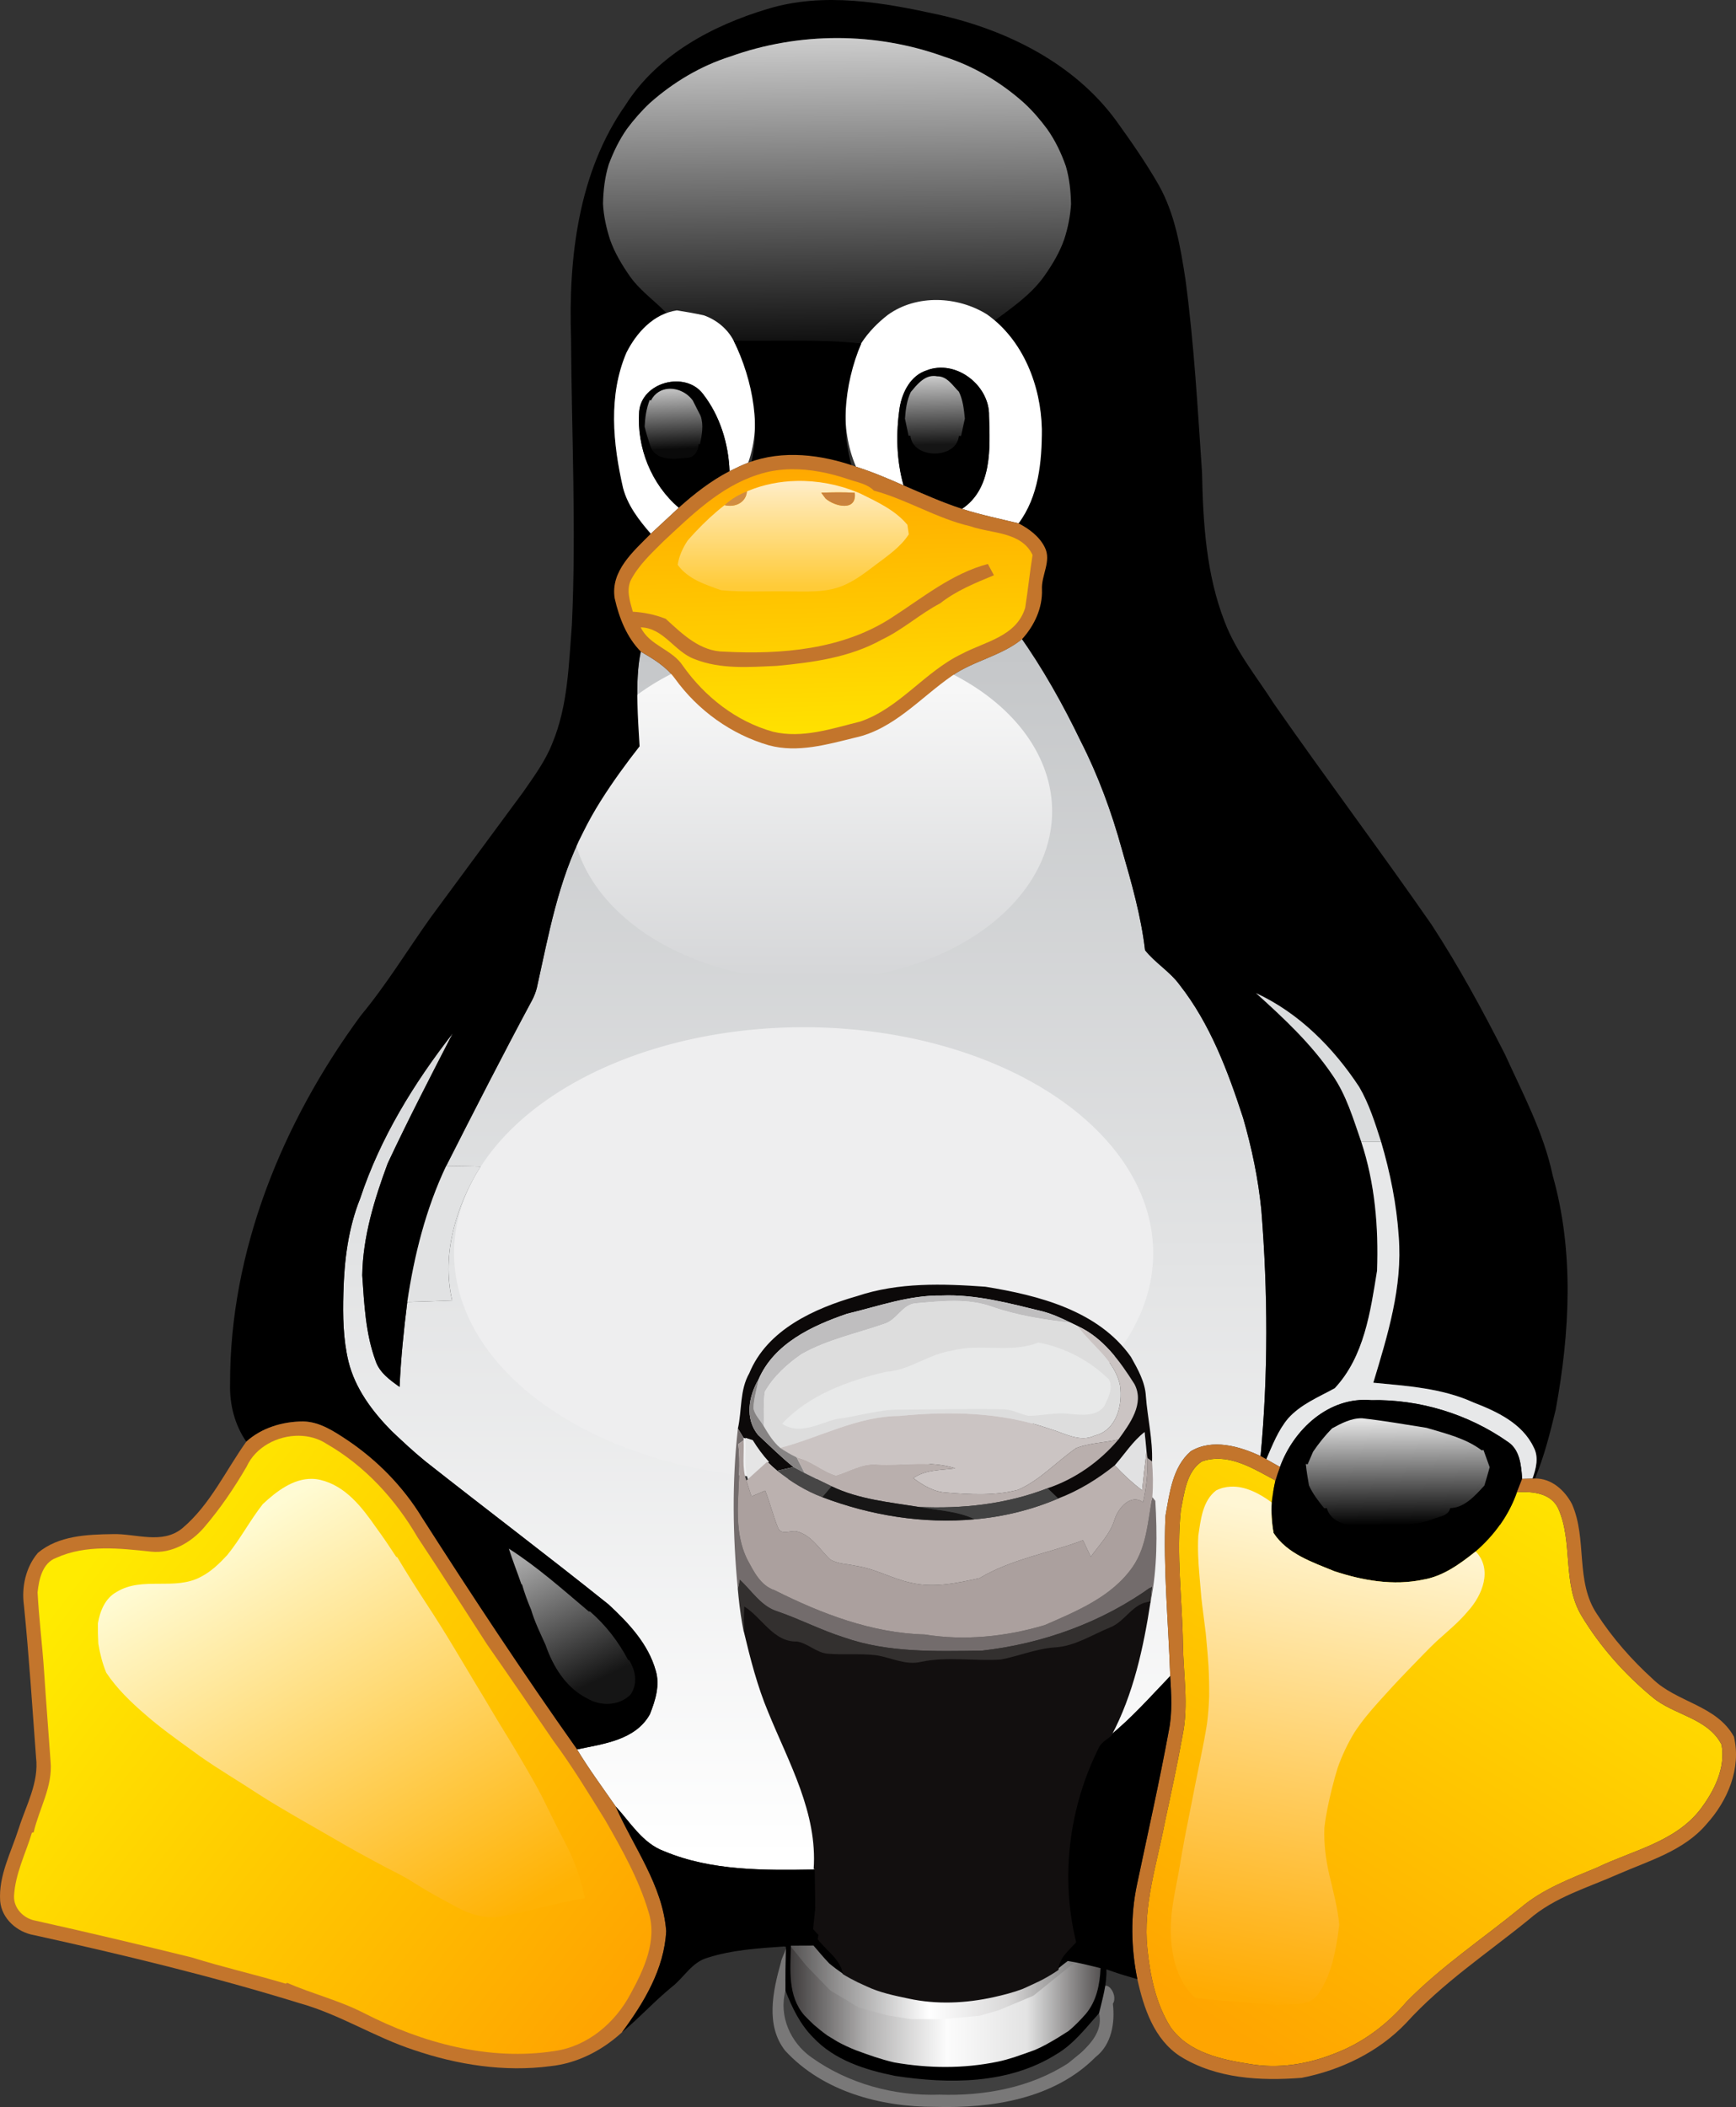 <?xml version="1.0" encoding="UTF-8" standalone="no"?>
<svg
   xmlns:dc="http://purl.org/dc/elements/1.1/"
   xmlns:cc="http://creativecommons.org/ns#"
   xmlns:rdf="http://www.w3.org/1999/02/22-rdf-syntax-ns#"
   xmlns:svg="http://www.w3.org/2000/svg"
   xmlns="http://www.w3.org/2000/svg"
   xmlns:xlink="http://www.w3.org/1999/xlink"
   xmlns:sodipodi="http://sodipodi.sourceforge.net/DTD/sodipodi-0.dtd"
   xmlns:inkscape="http://www.inkscape.org/namespaces/inkscape"
   width="500.091"
   height="606.723"
   viewBox="0 0 400.073 485.378"
   version="1.1"
   id="svg8705"
   inkscape:version="0.48.4 r9939"
   sodipodi:docname="poul-logo.svg">
  <rect x="0" y="0" width="400.073" height="485.378" fill="#333333" stroke="none"/>
  <defs
     id="defs9141">
    <linearGradient
       id="linearGradient4707">
      <stop
         style="stop-color:#807f7f;stop-opacity:1;"
         offset="0"
         id="stop4709" />
      <stop
         id="stop4719"
         offset="0.232"
         style="stop-color:#d9d8d8;stop-opacity:1;" />
      <stop
         id="stop4717"
         offset="0.506"
         style="stop-color:#ffffff;stop-opacity:1;" />
      <stop
         id="stop4715"
         offset="0.817"
         style="stop-color:#949393;stop-opacity:1;" />
      <stop
         style="stop-color:#4f4d4d;stop-opacity:1;"
         offset="1"
         id="stop4711" />
    </linearGradient>
    <linearGradient
       id="linearGradient4689">
      <stop
         style="stop-color:#393636;stop-opacity:1;"
         offset="0"
         id="stop4691" />
      <stop
         id="stop4705"
         offset="0.25"
         style="stop-color:#b1b0b0;stop-opacity:1;" />
      <stop
         id="stop4701"
         offset="0.5"
         style="stop-color:#fcfcfc;stop-opacity:1;" />
      <stop
         style="stop-color:#e3e3e3;stop-opacity:1;"
         offset="0.75"
         id="stop4703" />
      <stop
         style="stop-color:#494646;stop-opacity:1;"
         offset="1"
         id="stop4693" />
    </linearGradient>
    <linearGradient
       id="linearGradient12193">
      <stop
         style="stop-color:#000000;stop-opacity:1;"
         offset="0"
         id="stop12195" />
      <stop
         style="stop-color:#ececec;stop-opacity:1;"
         offset="1"
         id="stop12197" />
    </linearGradient>
    <linearGradient
       id="linearGradient12184">
      <stop
         style="stop-color:#a7a7a7;stop-opacity:1;"
         offset="0"
         id="stop12186" />
      <stop
         style="stop-color:#151515;stop-opacity:1;"
         offset="1"
         id="stop12188" />
    </linearGradient>
    <linearGradient
       id="linearGradient12175">
      <stop
         style="stop-color:#fff6d4;stop-opacity:1;"
         offset="0"
         id="stop12177" />
      <stop
         style="stop-color:#ffab02;stop-opacity:1;"
         offset="1"
         id="stop12179" />
    </linearGradient>
    <linearGradient
       id="linearGradient12166">
      <stop
         style="stop-color:#ffa500;stop-opacity:1;"
         offset="0"
         id="stop12168" />
      <stop
         style="stop-color:#ffe200;stop-opacity:1;"
         offset="1"
         id="stop12170" />
    </linearGradient>
    <linearGradient
       id="linearGradient12157">
      <stop
         style="stop-color:#fffbd3;stop-opacity:1;"
         offset="0"
         id="stop12159" />
      <stop
         style="stop-color:#ffb204;stop-opacity:1;"
         offset="1"
         id="stop12161" />
    </linearGradient>
    <linearGradient
       id="linearGradient12148">
      <stop
         style="stop-color:#ffa500;stop-opacity:1;"
         offset="0"
         id="stop12150" />
      <stop
         style="stop-color:#ffeb00;stop-opacity:1;"
         offset="1"
         id="stop12152" />
    </linearGradient>
    <linearGradient
       id="linearGradient12139">
      <stop
         style="stop-color:#fefefe;stop-opacity:1;"
         offset="0"
         id="stop12141" />
      <stop
         style="stop-color:#f0f0f1;stop-opacity:1;"
         offset="1"
         id="stop12143" />
    </linearGradient>
    <linearGradient
       id="linearGradient12083">
      <stop
         style="stop-color:#f7f7f7;stop-opacity:1;"
         offset="0"
         id="stop12085" />
      <stop
         style="stop-color:#d5d6d8;stop-opacity:1;"
         offset="1"
         id="stop12087" />
    </linearGradient>
    <linearGradient
       id="linearGradient12075">
      <stop
         style="stop-color:#c5c7c9;stop-opacity:1;"
         offset="0"
         id="stop12077" />
      <stop
         style="stop-color:#ffffff;stop-opacity:1;"
         offset="1"
         id="stop12079" />
    </linearGradient>
    <linearGradient
       id="linearGradient12045">
      <stop
         style="stop-color:#0a0a0a;stop-opacity:1;"
         offset="0"
         id="stop12047" />
      <stop
         style="stop-color:#bebebe;stop-opacity:1;"
         offset="1"
         id="stop12049" />
    </linearGradient>
    <linearGradient
       id="linearGradient12036">
      <stop
         style="stop-color:#151515;stop-opacity:1;"
         offset="0"
         id="stop12038" />
      <stop
         style="stop-color:#cbcbcb;stop-opacity:1;"
         offset="1"
         id="stop12040" />
    </linearGradient>
    <linearGradient
       id="linearGradient12027">
      <stop
         style="stop-color:#ffa900;stop-opacity:1;"
         offset="0"
         id="stop12029" />
      <stop
         style="stop-color:#ffe100;stop-opacity:1;"
         offset="1"
         id="stop12031" />
    </linearGradient>
    <linearGradient
       id="linearGradient11510">
      <stop
         style="stop-color:#ffecc4;stop-opacity:1;"
         offset="0"
         id="stop11512" />
      <stop
         style="stop-color:#ffcb38;stop-opacity:1;"
         offset="1"
         id="stop11514" />
    </linearGradient>
    <linearGradient
       id="linearGradient11474">
      <stop
         style="stop-color:#cecece;stop-opacity:1;"
         offset="0"
         id="stop11476" />
      <stop
         style="stop-color:#101010;stop-opacity:1;"
         offset="1"
         id="stop11478" />
    </linearGradient>
    <linearGradient
       inkscape:collect="always"
       xlink:href="#linearGradient11474"
       id="linearGradient11480"
       x1="261.008"
       y1="24.19"
       x2="261.737"
       y2="110.063"
       gradientUnits="userSpaceOnUse"
       gradientTransform="matrix(0.83,0,0,0.822,-25.977,-11.71)" />
    <linearGradient
       inkscape:collect="always"
       xlink:href="#linearGradient11510"
       id="linearGradient11516"
       x1="249.188"
       y1="153.326"
       x2="249.198"
       y2="182.952"
       gradientUnits="userSpaceOnUse"
       gradientTransform="matrix(0.8,0,0,0.8,-18.091,-11.16)" />
    <linearGradient
       inkscape:collect="always"
       xlink:href="#linearGradient12027"
       id="linearGradient12033"
       x1="250.927"
       y1="149.413"
       x2="253.081"
       y2="224.982"
       gradientUnits="userSpaceOnUse"
       gradientTransform="matrix(0.8,0,0,0.8,-18.091,-11.16)" />
    <linearGradient
       inkscape:collect="always"
       xlink:href="#linearGradient12036"
       id="linearGradient12042"
       x1="292.759"
       y1="141.966"
       x2="292.405"
       y2="122.215"
       gradientUnits="userSpaceOnUse"
       gradientTransform="matrix(0.8,0,0,0.8,-18.091,-11.16)" />
    <linearGradient
       inkscape:collect="always"
       xlink:href="#linearGradient12045"
       id="linearGradient12051"
       x1="216.9"
       y1="143.26"
       x2="216.13"
       y2="126.514"
       gradientUnits="userSpaceOnUse"
       gradientTransform="matrix(0.8,0,0,0.8,-18.091,-11.16)" />
    <linearGradient
       inkscape:collect="always"
       xlink:href="#linearGradient12075"
       id="linearGradient12081"
       x1="245.335"
       y1="201.488"
       x2="245.313"
       y2="548.816"
       gradientUnits="userSpaceOnUse"
       gradientTransform="matrix(0.8,0,0,0.8,-18.091,-11.16)" />
    <linearGradient
       inkscape:collect="always"
       xlink:href="#linearGradient12083"
       id="linearGradient12089"
       x1="181.759"
       y1="201.843"
       x2="181.693"
       y2="239.679"
       gradientUnits="userSpaceOnUse" />
    <linearGradient
       inkscape:collect="always"
       xlink:href="#linearGradient12148"
       id="linearGradient12154"
       x1="197.541"
       y1="591.077"
       x2="41.969"
       y2="471.713"
       gradientUnits="userSpaceOnUse" />
    <linearGradient
       inkscape:collect="always"
       xlink:href="#linearGradient12157"
       id="linearGradient12163"
       x1="106.624"
       y1="444.515"
       x2="175.605"
       y2="562.161"
       gradientUnits="userSpaceOnUse"
       gradientTransform="matrix(0.8,0,0,0.8,-18.091,-11.16)" />
    <linearGradient
       inkscape:collect="always"
       xlink:href="#linearGradient12166"
       id="linearGradient12172"
       x1="377.168"
       y1="599.146"
       x2="470.219"
       y2="448.556"
       gradientUnits="userSpaceOnUse"
       gradientTransform="matrix(0.8,0,0,0.8,-18.091,-11.16)" />
    <linearGradient
       inkscape:collect="always"
       xlink:href="#linearGradient12175"
       id="linearGradient12181"
       x1="406.687"
       y1="452.244"
       x2="381.159"
       y2="589.641"
       gradientUnits="userSpaceOnUse"
       gradientTransform="matrix(0.8,0,0,0.8,-18.091,-11.16)" />
    <linearGradient
       inkscape:collect="always"
       xlink:href="#linearGradient12184"
       id="linearGradient12190"
       x1="173.052"
       y1="463.336"
       x2="190.563"
       y2="499.833"
       gradientUnits="userSpaceOnUse"
       gradientTransform="matrix(0.8,0,0,0.8,-18.091,-11.16)" />
    <linearGradient
       inkscape:collect="always"
       xlink:href="#linearGradient12193"
       id="linearGradient12199"
       x1="417.673"
       y1="453.218"
       x2="417.401"
       y2="421.875"
       gradientUnits="userSpaceOnUse"
       gradientTransform="matrix(0.8,0,0,0.8,-18.091,-11.16)" />
    <linearGradient
       inkscape:collect="always"
       xlink:href="#linearGradient12148"
       id="linearGradient3970"
       gradientUnits="userSpaceOnUse"
       x1="197.541"
       y1="591.077"
       x2="41.969"
       y2="471.713" />
    <linearGradient
       inkscape:collect="always"
       xlink:href="#linearGradient12148"
       id="linearGradient3992"
       gradientUnits="userSpaceOnUse"
       x1="197.541"
       y1="591.077"
       x2="41.969"
       y2="471.713"
       gradientTransform="matrix(0.8,0,0,0.8,-18.091,-11.16)" />
    <linearGradient
       inkscape:collect="always"
       xlink:href="#linearGradient4689"
       id="linearGradient4699"
       x1="249.177"
       y1="592.583"
       x2="341.525"
       y2="592.583"
       gradientUnits="userSpaceOnUse"
       gradientTransform="matrix(0.8,0,0,0.8,-18.091,-11.16)" />
    <linearGradient
       inkscape:collect="always"
       xlink:href="#linearGradient4707"
       id="linearGradient4713"
       x1="332.26"
       y1="583.137"
       x2="249.211"
       y2="583.029"
       gradientUnits="userSpaceOnUse"
       gradientTransform="matrix(0.8,0,0,0.8,-18.091,-11.16)" />
  </defs>
  <sodipodi:namedview
     pagecolor="#ffffff"
     bordercolor="#666666"
     borderopacity="1"
     objecttolerance="10"
     gridtolerance="10"
     guidetolerance="10"
     inkscape:pageopacity="0"
     inkscape:pageshadow="2"
     inkscape:window-width="1600"
     inkscape:window-height="844"
     id="namedview9139"
     showgrid="false"
     inkscape:zoom="0.41171429"
     inkscape:cx="263.30357"
     inkscape:cy="-34.081218"
     inkscape:window-x="0"
     inkscape:window-y="27"
     inkscape:window-maximized="1"
     inkscape:current-layer="svg8705"
     fit-margin-top="0"
     fit-margin-left="0"
     fit-margin-right="0"
     fit-margin-bottom="0" />
  <path
     style="fill:url(#linearGradient12172);fill-opacity:1"
     d="m 280.309,336.04 c -1.112,0.032 -2.223,0.222 -3.35,0.625 -3.6,2.43 -4.015,7.305 -4.825,11.225 -1.08,10.21 0.315,20.495 0.475,30.725 0.09,7.04 1.365,14.145 -0.075,21.125 -1.21,6.67 -2.635,13.32 -4.075,19.95 -1.82,9.62 -5.08,19.205 -4.05,29.125 0.63,6.27 1.94,12.74 5.35,18.15 4.15,5.89 11.735,7.495 18.425,8.525 6.46,1.09 13.09,0.04 19.15,-2.35 6.59,-2.44 12.32,-6.73 16.85,-12.05 7.97,-8.11 17.485,-14.465 26.275,-21.625 5.1,-4.33 11.425,-6.685 17.525,-9.225 8.17,-3.95 18.065,-5.9 23.875,-13.45 3.18,-4.21 5.875,-9.505 4.875,-14.925 -3.21,-6.17 -11,-6.745 -15.95,-10.925 -6.39,-5.29 -12.045,-11.63 -16.325,-18.75 -4.48,-7.49 -1.885,-16.835 -5.325,-24.625 -1.71,-3.69 -5.99,-4.025 -9.55,-3.825 -0.94,2.693 -2.265,5.218 -3.9,7.525 l -5.75,-0.375 -46.5,-7.275 c 0.147,-0.867 0.299,-1.721 0.5,-2.575 -4.16,-2.234 -8.807,-5.139 -13.625,-5 z"
     id="path8957"
     inkscape:connector-curvature="0" />
  <path
     d="m 235.559,147.19 c -4.78,3.92 -11.15,4.98 -16.2,8.5 6.39,3.98 12.3,8.92 16.4,15.3 2.23,4.1 3.78,8.57 4.7,13.15 0.54,3.88 0.145,7.835 -0.825,11.625 -1.9,4.22 -3.765,8.555 -6.625,12.225 -1.35,2.02 -4.05,1.63 -6.15,1.85 -26.3,-0.17 -52.6,-0.1 -78.9,-0.05 -1.52,-0.06 -3.09,-0.045 -4.55,-0.475 -4.95,-4.67 -7.1,-11.35 -8.95,-17.7 -5.83,11.21 -8.03,23.815 -10.75,36.025 -0.26,0.98 -0.63,1.91 -1.1,2.8 -6.78,12.62 -13.295,25.38 -19.775,38.15 2.64,0.03 5.275,0.055 7.925,0.125 -5.68,9.09 -9.03,20.175 -6.55,30.875 -3.45,0.13 -6.9,0.26 -10.35,0.35 -0.81,6.5 -1.485,13.01 -1.775,19.55 -2.25,-1.6 -4.67,-3.325 -5.55,-6.075 -2.3,-6.26 -2.59,-13.035 -3.05,-19.625 0.14,-8.88 2.805,-17.53 5.875,-25.8 4.74,-10.11 9.865,-20.03 14.975,-29.95 -8.96,11.5 -16.725,24.125 -21.325,38.025 -2.78,6.91 -3.695,14.4 -3.875,21.8 -0.15,5.28 -0.065,10.615 1.175,15.775 1.53,6.21 5.495,11.51 9.925,16 2.54,2.4 5.08,4.79 7.8,7 14.01,11.05 28.27,21.79 42.2,32.95 4.58,4.24 9.145,9.055 10.875,15.225 1.04,3.39 -0.085,6.905 -1.325,10.075 -3.33,6 -10.75,6.82 -16.8,8.1 2.74,4.53 5.88,8.785 8.9,13.125 3.43,3.72 6.185,8.495 11.175,10.325 10.91,4.57 23.08,4.405 34.7,4.225 0.91,-12.94 -5.655,-24.455 -10.325,-36.025 -2.5,-6 -4.085,-12.315 -5.575,-18.625 -0.53,-2.69 -0.905,-5.405 -1.175,-8.125 -0.04,-0.48 -0.125,-1.42 -0.175,-1.9 -1.15,-12.24 -1.345,-24.68 0.025,-36.9 0.94,-4.24 0.375,-8.85 2.575,-12.75 4.06,-10.04 14.83,-14.97 24.6,-17.8 9.36,-3.17 19.44,-2.835 29.15,-2.125 12.13,1.99 25.705,5.505 33.125,16.175 1.56,2.83 3.24,5.765 3.4,9.075 0.38,5.02 1.58,9.98 1.4,15.05 0.21,2.7 0.28,5.43 0.05,8.15 l 0.7,0.875 c 0.44,7.7 0.45,15.46 -1.05,23.05 l -0.05,0.4 c -1.61,10.57 -3.88,21.275 -8.9,30.825 5.17,-4.14 9.57,-9.165 14.15,-13.925 -0.41,-12.29 -1.63,-24.56 -1.1,-36.85 0.95,-5.2 1.575,-11.245 5.825,-14.925 4.97,-2.98 11.21,-1.17 16.1,1.1 1.77,-18.85 1.695,-37.865 0.175,-56.725 -0.71,-7.17 -2.2,-14.24 -4.2,-21.15 -3.51,-10.78 -7.59,-21.71 -14.65,-30.7 -2.24,-3.06 -5.63,-5.02 -7.95,-7.95 -0.93,-7.93 -3.14,-15.625 -5.35,-23.275 -2.36,-8.57 -5.435,-16.955 -9.475,-24.875 -3.93,-8.15 -8.22,-16.19 -13.5,-23.55 z m -87.85,2.95 c -0.86,3.88 -0.92,7.85 -0.8,11.8 2.68,-2.15 5.47,-4.185 8.6,-5.675 -2.01,-2.72 -4.92,-4.475 -7.8,-6.125 z m 37.3,86.875 c 6.639,-0.012 13.284,0.519 19.825,1.55 16.21,2.73 32.315,8.645 44.975,19.375 0.87,0.76 1.725,1.51 2.575,2.3 -3.44,0.69 -6.95,0.905 -10.45,0.775 -36.02,-0.07 -72.04,0.055 -108.05,-0.025 -5.19,-0.07 -10.48,0.57 -15.55,-0.85 7.05,-6.31 15.18,-11.39 23.95,-14.95 13.53,-5.534 28.118,-8.149 42.725,-8.175 z"
     id="path8855"
     style="fill:url(#linearGradient12081);fill-opacity:1"
     inkscape:connector-curvature="0" />
  <path
     sodipodi:type="arc"
     style="fill:url(#linearGradient12089);fill-opacity:1;stroke:none"
     id="path12072"
     sodipodi:cx="182.16516"
     sodipodi:cy="217.86086"
     sodipodi:rx="20.038168"
     sodipodi:ry="22.163427"
     d="m 202.203,217.861 a 20.038,22.163 0 1 1 -40.076,0 20.038,22.163 0 1 1 40.076,0 z"
     transform="matrix(2.765,0,0,1.759,-316.623,-196.327)" />
  <path
     d="m 176.829,2.08 c 12.99,-3.99 26.74,-1.51 39.7,1.35 15.56,3.52 30.93,11.13 40.59,24.22 3.51,4.87 6.97,9.81 9.95,15.03 3.71,6.63 4.98,14.23 6.12,21.64 1.99,14.79 2.82,29.69 3.83,44.57 0.23,11.61 0.96,23.5 5.25,34.43 2.64,6.91 7.4,12.66 11.35,18.83 11.88,17.05 24.36,33.67 36.22,50.74 6.3,9.62 11.77,19.74 16.99,29.98 4.14,9.11 8.93,18.07 11.01,27.95 4.96,17.55 3.95,36.17 0.68,53.93 -1.3,5.36 -2.64,10.74 -4.77,15.84 l -0.57,0.02 c 0.81,-2.31 1.5,-4.91 0.27,-7.21 -2.62,-5.53 -8.49,-8.25 -13.9,-10.34 -7.23,-3.29 -15.27,-3.79 -23.06,-4.54 3.29,-10.89 6.78,-22.12 5.86,-33.64 -0.49,-7.42 -1.97,-14.75 -4.07,-21.87 -1.38,-4.3 -2.74,-8.67 -5.02,-12.59 -5.95,-9.05 -13.88,-17.06 -23.81,-21.65 6.39,5.77 12.77,11.7 17.62,18.88 3.21,4.61 4.8,10.08 6.63,15.34 3.17,9.56 4.02,19.74 3.65,29.75 -1.52,9.42 -2.96,19.79 -9.75,27.05 -3.72,2.05 -7.82,3.7 -10.72,6.93 -2.33,2.75 -3.62,6.17 -5.05,9.43 l -1.32,-0.73 c 1.77,-18.85 1.69,-37.86 0.17,-56.72 -0.71,-7.17 -2.19,-14.26 -4.19,-21.17 -3.51,-10.78 -7.6,-21.69 -14.66,-30.68 -2.24,-3.06 -5.62,-5.03 -7.94,-7.96 -0.93,-7.93 -3.14,-15.62 -5.35,-23.27 -2.36,-8.57 -5.44,-16.96 -9.48,-24.88 -3.93,-8.15 -8.897,-17.039 -14.177,-24.399 2.81,-3.1 4.528,-6.251 4.388,-10.511 -0.2,-3.3 2.174,-6.58 0.554,-9.77 -1.25,-2.5 -8.315,-2.239 -6.545,-4.899 4.63,-6.2 6.85,-14.821 6.82,-22.311 -0.21,-9.97 -4.29,-20.5 -12.63,-26.42 4.11,-3.1 8.5,-6.04 11.49,-10.33 1.8,-2.57 3.4,-5.29 4.42,-8.27 0.82,-2.54 1.35,-5.17 1.51,-7.84 -0.06,-2.87 -0.35,-5.74 -1.16,-8.5 -1.02,-2.94 -2.35,-5.78 -4.14,-8.33 -1.54,-2.1 -3.24,-4.08 -5.14,-5.85 -5.15,-4.65 -11.2,-8.28 -17.81,-10.39 -15.17,-5.53 -32.25,-5.53 -47.42,-0.03 -6.63,2.12 -12.69,5.77 -17.87,10.4 -1.89,1.78 -3.58,3.75 -5.12,5.83 -1.71,2.45 -3,5.16 -4.04,7.96 -0.88,2.87 -1.22,5.86 -1.28,8.86 0.14,2.71 0.72,5.39 1.54,7.98 1.03,2.98 2.67,5.71 4.46,8.3 2.52,3.57 6.26,5.99 9.09,9.28 -5.36,0.77 -9.31,5.13 -11.63,9.74 -4.22,9.87 -3.12,20.96 -0.78,31.16 1.06,4.05 4.453,8.566 7.183,11.646 -3.97,4.03 -8.845,7.464 -7.825,13.784 16.29,-2.421 1.578,8.065 4.848,11.355 -0.86,3.88 -1.016,8.805 -0.896,12.755 0.08,3.33 0.29,6.66 0.5,9.98 -3.17,4.05 -6.2,8.2 -8.94,12.55 -1.46,2.31 -2.8,4.69 -4.01,7.14 -5.83,11.21 -8.03,23.81 -10.75,36.02 -0.26,0.98 -0.62,1.91 -1.09,2.8 -6.78,12.62 -13.3,25.38 -19.78,38.15 -4.69,9.88 -7.37,20.58 -8.97,31.35 -0.81,6.5 -1.48,13.02 -1.77,19.56 -2.25,-1.6 -4.68,-3.33 -5.56,-6.08 -2.3,-6.26 -2.59,-13.04 -3.05,-19.63 0.14,-8.88 2.8,-17.53 5.87,-25.8 4.74,-10.11 9.88,-20.02 14.99,-29.94 -8.96,11.5 -16.73,24.13 -21.33,38.03 -2.78,6.91 -3.69,14.39 -3.87,21.79 -0.15,5.28 -0.07,10.62 1.17,15.78 1.53,6.21 5.49,11.5 9.92,15.99 2.54,2.4 5.09,4.79 7.81,7 14.01,11.05 28.27,21.81 42.2,32.97 4.58,4.24 9.14,9.05 10.87,15.22 1.04,3.39 -0.09,6.89 -1.33,10.06 -3.33,6 -10.75,6.84 -16.8,8.12 -12.4,-17.5 -24.2,-35.39 -35.76,-53.45 -4.34,-7.11 -10.29,-13.17 -17.19,-17.81 -3.07,-2.03 -6.35,-4.23 -10.17,-4.3 -4.71,0.02 -9.56,1.45 -13.1,4.66 -2.68,-3.88 -3.87,-8.6 -3.74,-13.27 -0.08,-30.68 12.12,-60.41 30.11,-84.86 5.95,-7.16 10.78,-15.13 16.17,-22.69 7.08,-9.63 14.21,-19.22 21.29,-28.85 2.48,-3.59 5.13,-7.15 6.72,-11.26 3.59,-8.62 3.76,-18.11 4.49,-27.28 1.02,-22.01 -0.07,-44.04 -0.2,-66.06 -0.61,-18.46 1.67,-38.19 12.58,-53.67 7.27,-11.48 19.95,-18.27 32.65,-22.08 z"
     id="path8709"
     inkscape:connector-curvature="0"
     style="fill:#000000"
     sodipodi:nodetypes="ccccccccccccccccccccccccccccccccccccccccccccccccccccccccccccccccccccccccccccccccccccccccccccccc" />
  <path
     d="m 56.759,332.1 c 3.54,-3.21 8.39,-4.64 13.1,-4.66 3.82,0.07 7.1,2.27 10.17,4.3 6.9,4.64 12.85,10.7 17.19,17.81 11.56,18.06 23.36,35.95 35.76,53.45 2.74,4.53 5.88,8.78 8.9,13.12 4.14,9.42 10.83,18.14 11.65,28.71 -0.44,8.72 -5.11,16.49 -10.19,23.33 -4.53,4.17 -10.29,7.15 -16.47,7.8 -10.62,1.4 -21.46,-0.3 -31.55,-3.74 -8.98,-2.95 -17.04,-8.17 -26.17,-10.73 -20.16,-6.22 -40.68,-11.18 -61.28,-15.71 -3.9,-0.66 -7.47,-3.76 -7.83,-7.83 -0.41,-5.89 2.55,-11.29 4.28,-16.76 1.69,-5.32 4.68,-10.57 3.99,-16.33 -0.87,-11.71 -1.62,-23.42 -2.8,-35.1 -0.58,-4.2 0.45,-8.82 3.24,-12.06 4.73,-3.95 11.3,-4.22 17.18,-4.3 5.37,-0.18 11.45,2.48 16.12,-1.38 6.39,-5.4 9.93,-13.23 14.71,-19.92 z"
     id="path8935"
     inkscape:connector-curvature="0"
     style="fill:#c3752c" />
  <path
     sodipodi:type="arc"
     style="fill:#eeeeef;fill-opacity:1;stroke:none"
     id="path12101"
     sodipodi:cx="333.96945"
     sodipodi:cy="-147.38029"
     sodipodi:rx="58.29285"
     sodipodi:ry="40.076336"
     d="m 392.262,-147.38 a 58.293,40.076 0 1 1 -116.586,0 58.293,40.076 0 1 1 116.586,0 z"
     transform="matrix(1.382,0,0,1.299,-276.341,480.135)" />
  <path
     style="fill:url(#linearGradient11480);fill-opacity:1"
     d="m 192.935,8.765 c -8.364,-0.004 -16.743,1.413 -24.612,4.239 -6.878,2.179 -13.144,5.929 -18.517,10.687 -1.961,1.829 -3.719,3.849 -5.317,5.986 -1.774,2.518 -3.123,5.318 -4.201,8.195 -0.913,2.949 -1.26,6.012 -1.323,9.095 0.145,2.785 0.757,5.534 1.608,8.195 1.069,3.062 2.759,5.868 4.616,8.529 2.614,3.669 6.504,6.15 9.44,9.531 2.158,0.329 4.295,0.719 6.432,1.182 3.029,1.069 5.602,3.16 7.106,5.986 10.166,0.185 20.4,-0.37 30.525,0.617 1.701,-2.61 3.911,-4.84 6.38,-6.731 6.867,-4.892 16.655,-4.414 23.678,-0.077 4.264,-3.186 8.828,-6.227 11.93,-10.636 1.867,-2.641 3.532,-5.416 4.59,-8.478 0.851,-2.61 1.39,-5.323 1.556,-8.067 -0.062,-2.949 -0.353,-5.899 -1.193,-8.735 -1.058,-3.021 -2.448,-5.935 -4.305,-8.555 -1.598,-2.158 -3.346,-4.193 -5.317,-6.012 -5.342,-4.779 -11.634,-8.519 -18.491,-10.687 -7.869,-2.841 -16.222,-4.261 -24.586,-4.265 z"
     id="path8711"
     inkscape:connector-curvature="0" />
  <path
     d="m 204.629,72.52 c 6.62,-4.76 16.07,-4.31 22.84,-0.09 8.34,5.92 12.42,16.45 12.63,26.42 0.03,7.49 -0.73,15.51 -5.36,21.71 -4.36,-1.07 -8.76,-1.96 -13.04,-3.34 6.99,-4.67 6.48,-14.03 6.23,-21.43 0.16,-7.06 -7.72,-13.1 -14.4,-10.46 -3.64,1.17 -5.56,4.94 -6.18,8.48 -0.9,5.98 -0.77,12.16 0.88,18.01 -3.59,-1.59 -7.21,-3.12 -10.96,-4.31 -3.88,-9 -2.84,-19.7 1.21,-28.44 1.64,-2.54 3.77,-4.71 6.15,-6.55 z"
     id="path8745"
     inkscape:connector-curvature="0"
     style="fill:#ffffff" />
  <path
     d="m 144.369,81.24 c 2.32,-4.61 6.27,-8.97 11.63,-9.74 2.08,0.32 4.15,0.69 6.21,1.14 2.92,1.04 5.41,3.07 6.86,5.82 4.52,8.49 6.62,18.84 3.36,28.12 -1.47,0.57 -2.89,1.26 -4.3,1.96 -0.24,-6.34 -2.2,-12.76 -6.13,-17.8 -4.06,-5.35 -14.12,-2.74 -14.7,4.08 -0.59,8.23 2.81,16.77 9.14,22.14 -2.13,2.01 -4.3,3.97 -6.44,5.97 -2.73,-3.08 -5.35,-6.48 -6.41,-10.53 -2.34,-10.2 -3.44,-21.29 0.78,-31.16 z"
     id="path8749"
     inkscape:connector-curvature="0"
     style="fill:#ffffff" />
  <path
     d="m 169.069,78.46 c 9.8,0.197 19.65,-0.382 29.41,0.666 -4.05,9.544 -5.09,21.228 -1.21,31.056 -7.92,-3.058 -16.8,-4.302 -24.84,-1.016 3.26,-10.133 1.16,-21.435 -3.36,-30.706 z"
     id="path8757"
     inkscape:connector-curvature="0"
     style="fill:#000000" />
  <path
     d="m 213.529,85.33 c 6.68,-2.64 14.56,3.4 14.4,10.46 0.25,7.4 0.76,16.76 -6.23,21.43 -4.61,-1.49 -9.03,-3.49 -13.47,-5.4 -1.65,-5.85 -1.78,-12.03 -0.88,-18.01 0.62,-3.54 2.54,-7.31 6.18,-8.48 z"
     id="path8759"
     inkscape:connector-curvature="0"
     style="fill:#000000" />
  <path
     d="m 215.009,86.615 c -2.198,0.093 -3.761,2.083 -5.1,3.675 -0.93,1.92 -1.2,4.05 -1.35,6.15 0.28,1.32 0.555,2.63 0.825,3.95 l 0.425,0 c 0.57,5.45 10.645,5.435 11.175,0.025 l 0.5,0.025 c 0.28,-1.34 0.575,-2.695 0.875,-4.025 -0.22,-2.11 -0.435,-4.245 -1.375,-6.175 -1.44,-1.41 -2.7,-3.59 -5,-3.55 -0.341,-0.071 -0.661,-0.088 -0.975,-0.075 z"
     id="path8761"
     style="fill:url(#linearGradient12042);fill-opacity:1"
     inkscape:connector-curvature="0" />
  <path
     d="m 147.299,94.82 c 0.58,-6.82 10.64,-9.43 14.7,-4.08 3.93,5.04 5.89,11.46 6.13,17.8 -4.28,2.22 -8.12,5.21 -11.69,8.42 -6.33,-5.37 -9.73,-13.91 -9.14,-22.14 z"
     id="path8765"
     inkscape:connector-curvature="0"
     style="fill:#000000" />
  <path
     d="m 154.034,89.565 c -1.615,0.118 -3.124,0.967 -4.025,2.7 l -0.275,-0.125 c -0.78,1.96 -1.075,4.05 -1.175,6.15 0.34,1.41 0.765,2.805 1.225,4.175 1.15,3.93 5.665,3.255 8.825,2.975 1.41,-0.1 2.44,-1.76 2.35,-3.1 l 0.375,0 c 0.4,-2.15 0.875,-4.395 0.125,-6.525 -0.61,-1.19 -1.19,-2.37 -1.8,-3.55 -1.311,-1.817 -3.548,-2.852 -5.625,-2.7 z"
     id="path8767"
     style="fill:url(#linearGradient12051);fill-opacity:1"
     inkscape:connector-curvature="0" />
  <path
     d="m 172.429,106.58 c 8.04,-3.01 16.92,-1.87 24.84,0.93 3.75,1.19 7.37,2.72 10.96,4.31 4.44,1.91 8.86,3.91 13.47,5.4 4.28,1.38 8.68,2.27 13.04,3.34 2.43,1.26 4.78,3 6.03,5.5 1.62,3.19 -0.84,6.47 -0.64,9.77 0.14,4.26 -1.75,8.27 -4.56,11.37 -4.78,3.92 -11.16,4.98 -16.21,8.5 -7.21,5 -13.37,12.28 -22.29,14.22 -6.45,1.58 -13.23,3.55 -19.84,1.78 -8.72,-2.51 -16.43,-8.08 -21.72,-15.43 -2.01,-2.72 -4.92,-4.49 -7.8,-6.14 -3.27,-3.29 -5.05,-7.84 -6.05,-12.3 -1.02,-6.32 4.37,-10.87 8.34,-14.9 2.14,-2 4.31,-3.96 6.44,-5.97 3.57,-3.21 7.41,-6.2 11.69,-8.42 1.41,-0.7 2.83,-1.39 4.3,-1.96 z"
     id="path8799"
     inkscape:connector-curvature="0"
     style="fill:#c3752c" />
  <path
     style="fill:url(#linearGradient12033);fill-opacity:1"
     d="m 182.334,108.09 c -2.639,0.038 -5.265,0.43 -7.8,1.3 -8.61,2.79 -15.18,9.305 -21.65,15.325 -2.71,2.7 -5.605,5.365 -7.425,8.775 -1.23,2.38 -0.265,5.035 0.375,7.425 2.6,0.14 5.155,0.685 7.575,1.625 3.87,3.52 7.92,7.555 13.55,7.575 13.11,0.68 27.225,-0.475 38.525,-7.825 7.11,-4.57 13.855,-10.165 22.175,-12.375 0.46,0.86 0.93,1.73 1.4,2.6 -4.31,1.78 -8.71,3.565 -12.4,6.475 -4.65,2.43 -8.595,6.065 -13.375,8.325 -7.41,4.14 -15.955,5.295 -24.275,6.075 -6.33,0.28 -12.965,0.835 -18.975,-1.575 -4.61,-1.69 -7.085,-7.18 -12.375,-7.3 2.01,4.21 7.255,5.045 9.725,8.875 5.05,7.13 12.295,12.825 20.775,15.175 6.77,1.62 13.57,-0.74 20.1,-2.35 9.06,-3.09 14.855,-11.495 23.375,-15.575 5.33,-2.84 12.615,-3.985 14.625,-10.625 0.64,-4.05 1.06,-8.175 1.7,-12.175 -2.6,-5.41 -9.42,-4.89 -14.3,-6.6 -7.76,-1.79 -14.675,-6.185 -22.275,-8.225 -1.61,-1.64 -3.99,-1.925 -6.05,-2.675 -4.15,-1.388 -8.601,-2.314 -13,-2.25 z"
     id="path8807"
     inkscape:connector-curvature="0" />
  <path
     d="m 183.534,110.79 c -3.759,0.085 -7.492,0.803 -10.975,2.225 l -0.425,0.2 c -0.22,2.63 -2.83,3.74 -5.15,3.15 -2.38,1.84 -4.58,3.91 -6.65,6.1 -0.64,0.68 -1.265,1.365 -1.875,2.075 -1.11,1.69 -1.985,3.555 -2.275,5.575 2.36,3.3 6.375,4.56 10.025,5.85 5.23,0.5 10.46,0.165 15.7,0.275 3.86,0 7.865,0.275 11.575,-1.025 3.16,-1.11 5.81,-3.21 8.45,-5.2 2.72,-2.06 5.62,-4.015 7.5,-6.925 -0.08,-0.55 -0.245,-1.65 -0.325,-2.2 -2.82,-3.4 -7.01,-5.305 -10.9,-7.225 l -0.525,-0.225 c -4.438,-1.828 -9.317,-2.759 -14.15,-2.65 z m 9.575,2.625 c 1.288,-0.004 2.59,0.025 3.875,0.1 0.53,4.4 -4.635,3.175 -6.725,1.325 l -1,-1.35 c 1.285,-0.04 2.562,-0.071 3.85,-0.075 z"
     id="path8815"
     style="fill:url(#linearGradient11516);fill-opacity:1"
     inkscape:connector-curvature="0" />
  <path
     d="m 166.989,116.36 c 1.5,-1.37 3.24,-2.43 5.14,-3.15 -0.22,2.63 -2.82,3.74 -5.14,3.15 z"
     id="path8823"
     inkscape:connector-curvature="0"
     style="fill:#d18c41" />
  <path
     d="m 189.259,113.5 c 2.57,-0.08 5.15,-0.13 7.72,0.02 0.53,4.4 -4.64,3.16 -6.73,1.31 l -0.99,-1.33 z"
     id="path8825"
     inkscape:connector-curvature="0"
     style="fill:#ca823c" />
  <path
     d="m 289.449,228.77 c 9.93,4.59 17.86,12.6 23.81,21.65 2.28,3.92 3.64,8.29 5.02,12.59 -1.53,-0.01 -3.06,-0.01 -4.58,-0.02 -1.83,-5.26 -3.42,-10.73 -6.63,-15.34 -4.85,-7.18 -11.23,-13.11 -17.62,-18.88 z"
     id="path8881"
     inkscape:connector-curvature="0"
     style="fill:#dadcdd" />
  <path
     d="m 313.699,262.99 c 1.52,0.01 3.05,0.01 4.58,0.02 2.1,7.12 3.58,14.45 4.07,21.87 0.92,11.52 -2.57,22.75 -5.86,33.64 7.79,0.75 15.83,1.25 23.06,4.54 5.41,2.09 11.28,4.81 13.9,10.34 1.23,2.3 0.54,4.9 -0.27,7.21 -0.6,0.01 -1.79,0.04 -2.39,0.06 -0.21,-3.01 -0.49,-6.68 -3.27,-8.51 -9.14,-6.42 -20.38,-9.86 -31.55,-9.62 -9.73,-0.84 -17.85,6.74 -20.99,15.39 -1.06,-0.6 -2.1,-1.2 -3.15,-1.78 1.43,-3.26 2.72,-6.68 5.05,-9.43 2.9,-3.23 7,-4.88 10.72,-6.93 6.79,-7.26 8.23,-17.63 9.75,-27.05 0.37,-10.01 -0.48,-20.19 -3.65,-29.75 z"
     id="path8897"
     inkscape:connector-curvature="0"
     style="fill:#e7e8e9" />
  <path
     d="m 93.859,299.93 c 1.6,-10.77 4.28,-21.47 8.97,-31.35 2.64,0.03 5.29,0.07 7.94,0.14 -5.68,9.09 -9.05,20.17 -6.57,30.87 -3.45,0.13 -6.89,0.25 -10.34,0.34 z"
     id="path8905"
     inkscape:connector-curvature="0"
     style="fill:#e1e2e3" />
  <path
     d="m 197.588,298.55 c 9.478,-3.17 19.665,-2.85 29.498,-2.14 12.283,1.99 26.035,5.5 33.548,16.17 1.58,2.83 3.281,5.78 3.443,9.09 0.385,5.02 1.6,9.97 1.418,15.04 l -1.053,-0.85 c -0.051,-0.35 -0.162,-1.06 -0.213,-1.42 -0.132,-1.52 -0.284,-3.04 -0.446,-4.56 -2.744,2.13 -4.597,5.11 -6.876,7.68 -3.939,3.16 -8.283,5.83 -13.032,7.64 -0.82,-0.8 -1.64,-1.59 -2.461,-2.37 6.359,-2.13 12.03,-6.14 16.323,-11.22 2.592,-3.59 6.086,-8.22 3.706,-12.76 -3.352,-5.29 -7.21,-10.69 -13.124,-13.39 -0.385,-0.19 -1.144,-0.56 -1.519,-0.74 -2.116,-1.04 -4.263,-2.02 -6.542,-2.63 -7.625,-1.85 -15.331,-3.97 -23.26,-3.65 -7.493,-0.12 -14.602,2.49 -21.781,4.2 -8.091,2.77 -16.83,6.85 -20.394,15.1 -2.309,3.9 -3.2,9.03 -0.132,12.8 2.694,2.5 5.306,5.1 8.172,7.41 -1.256,0.28 -2.511,0.57 -3.757,0.86 -0.8,-0.68 -1.559,-1.37 -2.299,-2.08 -1.428,-1.53 -2.663,-3.21 -3.767,-4.98 -0.415,-0.13 -1.256,-0.4 -1.681,-0.53 -0.324,-0.53 -0.972,-1.61 -1.306,-2.14 0.952,-4.24 0.395,-8.84 2.623,-12.74 4.111,-10.04 15.017,-14.96 24.91,-17.79 z"
     id="path8917"
     inkscape:connector-curvature="0"
     style="fill:#0c0909" />
  <path
     d="m 195.219,302.64 c 7.179,-1.71 14.288,-4.32 21.781,-4.2 7.929,-0.32 15.635,1.8 23.26,3.65 2.278,0.61 4.425,1.59 6.542,2.63 -6.136,-0.7 -12.293,-1.66 -18.136,-3.68 -5.64,-2.05 -11.767,-1.3 -17.62,-0.81 -3.058,0.25 -4.304,3.76 -7.088,4.68 -6.44,2.26 -13.286,3.66 -19.25,7.04 -3.311,2.3 -6.44,5.13 -8.425,8.63 -0.415,2.63 -0.192,5.31 -0.263,7.97 -0.78,-1.38 -2.086,-2.56 -2.38,-4.16 0.071,-2.26 0.77,-4.44 1.185,-6.65 3.564,-8.25 12.303,-12.33 20.394,-15.1 z"
     id="path8919"
     inkscape:connector-curvature="0"
     style="fill:#bfbebf" />
  <path
     d="m 203.957,304.91 c 2.785,-0.92 4.03,-4.43 7.088,-4.68 5.853,-0.49 11.979,-1.24 17.62,0.81 5.843,2.02 12,2.98 18.136,3.68 0.375,0.18 1.134,0.55 1.519,0.74 3.281,4.53 8.617,7.87 9.802,13.69 0.658,4.42 -0.78,10.34 -5.802,11.54 -3.463,1.68 -6.977,-0.56 -10.298,-1.5 -11.129,-3.92 -23.149,-4.15 -34.794,-3.01 -9.671,0.07 -18.268,4.95 -27.422,7.35 -1.61,-1.37 -2.724,-3.18 -3.787,-4.98 0.071,-2.66 -0.152,-5.34 0.263,-7.97 1.985,-3.5 5.114,-6.33 8.425,-8.63 5.964,-3.38 12.81,-4.78 19.25,-7.04 z"
     id="path8923"
     inkscape:connector-curvature="0"
     style="fill:#dddddd" />
  <path
     d="m 248.32,305.46 c 5.914,2.7 9.772,8.1 13.124,13.39 2.38,4.54 -1.114,9.17 -3.706,12.76 -3.23,0.73 -6.643,0.79 -9.731,1.97 -4.516,3.12 -8.303,7.4 -13.417,9.62 -5.387,1.42 -11.098,1.08 -16.597,0.62 -2.845,-0.17 -5.306,-1.67 -7.514,-3.32 2.825,-1.99 6.4,-1.81 9.681,-2.25 -5.873,-1.91 -12.07,-0.54 -18.106,-0.9 -3.372,-0.31 -6.278,1.63 -9.387,2.52 -3.18,-0.93 -5.742,-3.43 -9.073,-4.16 -1.316,-0.63 -2.572,-1.37 -3.787,-2.18 9.154,-2.4 17.751,-7.28 27.422,-7.35 11.645,-1.14 23.665,-0.91 34.794,3.01 3.321,0.94 6.835,3.18 10.298,1.5 5.023,-1.2 6.461,-7.12 5.802,-11.54 -1.185,-5.82 -6.521,-9.16 -9.802,-13.69 z"
     id="path8925"
     inkscape:connector-curvature="0"
     style="fill:#cbc4c3" />
  <path
     d="m 219.339,311.14 c 6.552,-1.76 13.569,0.68 19.959,-1.88 6.116,1.16 11.878,4.16 16.273,8.53 1.033,1.99 -0.213,4.28 -1.073,6.12 -1.813,2.48 -5.326,2.04 -8.02,1.79 -3.159,-0.43 -6.298,0.46 -9.448,0.45 -1.964,-0.42 -3.777,-1.47 -5.823,-1.51 -7.777,-0.14 -15.544,0.04 -23.321,0.08 -5.174,-0.14 -10.116,1.57 -15.21,2.19 -4.01,1.03 -8.455,3.73 -12.435,1.06 6.126,-6.62 15.169,-9.86 23.797,-11.94 5.519,-0.32 9.903,-4.08 15.301,-4.89 z"
     id="path8927"
     inkscape:connector-curvature="0"
     style="fill:#e8e9e9" />
  <path
     d="m 174.693,330.54 c -3.068,-3.77 -2.177,-8.9 0.132,-12.8 -0.415,2.21 -1.114,4.39 -1.185,6.65 0.294,1.6 1.6,2.78 2.38,4.16 1.063,1.8 2.177,3.61 3.787,4.98 1.215,0.81 2.471,1.55 3.787,2.18 0.608,1.21 1.225,2.41 1.853,3.62 -0.871,-0.45 -1.732,-0.91 -2.582,-1.38 -2.866,-2.31 -5.478,-4.91 -8.172,-7.41 z"
     id="path8929"
     inkscape:connector-curvature="0"
     style="fill:#878484" />
  <path
     d="m 294.979,337.93 c 3.14,-8.65 11.26,-16.23 20.99,-15.39 11.17,-0.24 22.41,3.2 31.55,9.62 2.78,1.83 3.06,5.5 3.27,8.51 -0.39,1.02 -0.79,2.04 -1.2,3.06 -1.86,5.33 -5.26,9.98 -9.51,13.65 -3.6,2.86 -7.49,5.76 -12.14,6.52 -6.83,1.45 -13.89,0.2 -20.43,-1.95 -5.06,-2.08 -10.88,-3.99 -14.01,-8.8 -0.43,-2.34 -0.56,-4.71 -0.43,-7.07 0.21,-1.7 0.47,-3.38 0.86,-5.04 0.31,-1.05 0.66,-2.09 1.05,-3.11 z"
     id="path8931"
     inkscape:connector-curvature="0"
     style="fill:#000000" />
  <path
     d="m 313.909,326.715 c -2.5,-0.06 -4.795,1.165 -6.925,2.325 -1.63,1.65 -3.065,3.465 -4.375,5.375 -0.31,0.73 -0.94,2.18 -1.25,2.9 l -0.425,-0.075 c 0.17,1.64 0.425,3.285 0.725,4.925 0.86,1.95 2.18,3.625 3.5,5.275 l 0.625,-0.025 c 0.77,2.95 4.3,4.235 7.1,3.925 5.7,-0.25 11.595,0.74 17.075,-1.3 1.48,-0.68 3.79,-0.695 4.25,-2.625 3.31,-0.08 5.775,-2.91 7.875,-5.2 0.43,-1.4 0.845,-2.815 1.225,-4.225 -0.49,-1.32 -0.965,-2.63 -1.425,-3.95 l -0.425,0.05 c -3.74,-2.81 -8.31,-3.855 -12.7,-5.175 -4.94,-0.78 -9.88,-1.65 -14.85,-2.2 z"
     id="path8933"
     style="fill:url(#linearGradient12199);fill-opacity:1"
     inkscape:connector-curvature="0" />
  <path
     style="fill:url(#linearGradient3992);fill-opacity:1"
     d="m 68.909,330.74 c -4.921,-0.066 -9.988,2.572 -12.05,7.075 -2.88,4.95 -6.11,9.725 -9.85,14.075 -2.98,3.45 -7.47,6.03 -12.15,5.55 -7.26,-0.77 -15.04,-1.685 -21.9,1.425 -3.18,1.16 -3.99,4.97 -4.3,7.95 0.32,6.08 1.1,12.12 1.5,18.2 0.45,6.93 1.01,13.87 1.5,20.8 0.52,5.75 -2.65,10.835 -3.9,16.275 l -0.4,0.1 c -1.47,4.82 -3.865,9.49 -4.125,14.6 -0.09,2.84 2.225,5.17 4.925,5.65 12.07,2.69 24.125,5.54 36.125,8.5 7.13,2.24 14.415,3.885 21.575,6.025 l 0.3,-0.2 c 5.81,2.54 12.045,4.045 17.725,6.975 13.42,6.87 28.855,11.095 43.975,8.725 7.62,-1.1 13.955,-6.52 17.475,-13.2 3.09,-5.64 6.205,-12.315 4.125,-18.825 -2.22,-7.49 -6.09,-14.36 -9.95,-21.1 -3.85,-6.21 -7.64,-12.48 -12,-18.35 -5.07,-7.41 -10.125,-14.84 -15.275,-22.2 -5.34,-8.22 -10.57,-16.5 -16,-24.65 -5.1,-8.77 -12.16,-16.48 -21,-21.55 -1.869,-1.228 -4.088,-1.82 -6.325,-1.85 z"
     id="path8941"
     inkscape:connector-curvature="0" />
  <path
     d="m 71.959,340.665 c -4.385,-0.104 -8.311,2.929 -11.4,5.825 -2.95,3.75 -5.17,8.04 -8.2,11.75 -1.77,1.91 -3.685,3.765 -6.025,4.975 -6.04,3.3 -13.51,-0.15 -19.45,3.5 -2.66,1.45 -3.835,4.41 -4.325,7.25 -0.02,1.55 0.02,3.105 0.1,4.675 0.37,2.27 0.945,4.535 1.825,6.675 2.45,3.68 5.645,6.755 8.975,9.625 3.24,2.85 6.76,5.37 10.25,7.9 0.79,0.58 1.585,1.145 2.375,1.725 4.4,3.09 9.06,5.815 13.55,8.775 5.53,3.54 11.295,6.71 16.975,10 4.12,2.43 8.32,4.71 12.55,6.95 1.67,0.86 3.37,1.7 5,2.65 3.2,2.06 6.495,3.955 9.875,5.725 3.52,2.05 7.535,3.615 11.675,2.775 6.39,-1.18 12.62,-3.16 19.05,-4.15 -0.76,-4.41 -2.38,-8.605 -4.4,-12.575 -0.32,-0.65 -0.645,-1.28 -0.975,-1.9 -2.11,-3.96 -3.89,-8.075 -6.1,-11.975 -1.18,-2.11 -2.395,-4.185 -3.625,-6.275 -1.09,-1.86 -2.21,-3.72 -3.35,-5.55 -2.27,-3.65 -4.39,-7.39 -6.65,-11.05 -0.78,-1.28 -1.53,-2.57 -2.3,-3.85 -1.01,-1.71 -2.045,-3.425 -3.075,-5.125 -1.89,-3.13 -3.815,-6.225 -5.825,-9.275 -2.39,-3.66 -4.72,-7.325 -6.95,-11.075 l -0.125,0.1 c -1.52,-2.32 -3.06,-4.62 -4.7,-6.85 -3.24,-4.65 -7.005,-9.585 -12.825,-10.975 -0.644,-0.153 -1.274,-0.235 -1.9,-0.25 z"
     id="path8963"
     style="fill:url(#linearGradient12163);fill-opacity:1"
     inkscape:connector-curvature="0" />
  <path
     d="m 170.055,329.08 c 0.334,0.53 0.982,1.61 1.306,2.14 l 0,0.58 c -0.304,0.21 -0.901,0.64 -1.205,0.85 1.094,8.76 -1.995,18.14 1.985,26.45 1.519,2.81 3.078,6.15 6.38,7.23 10.764,5.4 22.369,9.86 34.581,10.19 9.205,1.49 18.764,0.5 27.655,-2.16 7.412,-3.23 15.523,-6.56 20.273,-13.42 3.281,-4.74 3.483,-10.63 4.526,-16.08 l 0.699,0.88 c 0.446,7.7 0.466,15.47 -1.053,23.06 0.091,-0.86 0.263,-2.57 0.354,-3.43 -11.473,8.32 -25.245,13.3 -39.33,14.88 -10.612,0.12 -21.518,0.52 -31.675,-3.04 -5.266,-1.66 -10.167,-4.22 -15.382,-6.01 -3.797,-1.17 -5.904,-4.76 -8.678,-7.29 -0.111,0.52 -0.344,1.55 -0.466,2.07 -1.165,-12.24 -1.357,-24.68 0.03,-36.9 z"
     id="path8939"
     inkscape:connector-curvature="0"
     style="fill:#736c6c" />
  <path
     d="m 171.819,331.22 c 0.42,0.13 1.25,0.4 1.66,0.53 1.09,1.77 2.31,3.45 3.72,4.98 -1.59,1.43 -3.16,2.88 -4.74,4.33 -1.08,-2.98 -0.46,-6.18 -0.64,-9.26 l 0,-0.58 z"
     id="path8943"
     inkscape:connector-curvature="0"
     style="fill:#e5e5e5" />
  <path
     d="m 256.907,337.56 c 2.278,-2.57 4.131,-5.55 6.876,-7.68 0.162,1.52 0.314,3.04 0.446,4.56 -0.365,2.96 -0.729,5.91 -1.023,8.88 -2.258,-1.74 -4.364,-3.67 -6.298,-5.76 z"
     id="path8945"
     inkscape:connector-curvature="0"
     style="fill:#e1e1e2" />
  <path
     d="m 170.156,332.65 c 0.304,-0.21 0.901,-0.64 1.205,-0.85 0.182,3.08 -0.446,6.28 0.648,9.26 0.385,1.22 0.78,2.43 1.165,3.66 1.053,-0.45 2.116,-0.89 3.18,-1.34 1.134,2.87 1.843,5.89 3.018,8.74 0.851,1.57 2.835,0.35 4.233,0.65 3.453,0.88 5.276,4.15 7.676,6.44 1.823,1.1 4.101,1.06 6.147,1.53 4.364,0.66 8.243,2.97 12.536,3.87 5.235,1.23 10.622,0.07 15.746,-1.06 7.341,-4.39 15.939,-5.75 23.878,-8.74 0.597,1.26 1.195,2.53 1.792,3.81 1.985,-2.8 4.516,-5.29 5.509,-8.66 0.81,-2.53 3.676,-5.97 6.531,-3.9 0.77,-3.34 1.154,-6.77 1.023,-10.2 l 1.053,0.85 c 0.213,2.7 0.294,5.43 0.061,8.15 -1.043,5.45 -1.246,11.34 -4.526,16.08 -4.749,6.86 -12.86,10.19 -20.273,13.42 -8.891,2.66 -18.45,3.65 -27.655,2.16 -12.212,-0.33 -23.817,-4.79 -34.581,-10.19 -3.301,-1.08 -4.861,-4.42 -6.38,-7.23 -3.98,-8.31 -0.891,-17.69 -1.985,-26.45 z"
     id="path8947"
     inkscape:connector-curvature="0"
     style="fill:#aba09e" />
  <path
     d="m 248.006,333.58 c 3.088,-1.18 6.501,-1.24 9.731,-1.97 -4.294,5.08 -9.964,9.09 -16.323,11.22 -9.387,3.67 -19.635,4.78 -29.67,4.31 -6.785,-1.1 -13.832,-1.74 -20.08,-4.75 -2.096,-0.99 -4.152,-2.03 -6.218,-3.06 -0.628,-1.21 -1.246,-2.41 -1.853,-3.62 3.332,0.73 5.893,3.23 9.073,4.16 3.109,-0.89 6.015,-2.83 9.387,-2.52 6.035,0.36 12.232,-1.01 18.106,0.9 -3.281,0.44 -6.855,0.26 -9.681,2.25 2.208,1.65 4.668,3.15 7.514,3.32 5.499,0.46 11.21,0.8 16.597,-0.62 5.114,-2.22 8.901,-6.5 13.417,-9.62 z"
     id="path8949"
     inkscape:connector-curvature="0"
     style="fill:#b9afad" />
  <path
     d="m 274.419,334.32 c 4.97,-2.98 11.2,-1.17 16.09,1.1 l 1.32,0.73 c 1.05,0.58 2.09,1.18 3.15,1.78 -0.39,1.02 -0.74,2.06 -1.05,3.11 -5.12,-2.75 -10.97,-6.53 -16.98,-4.38 -3.6,2.43 -4.01,7.32 -4.82,11.24 -1.08,10.21 0.33,20.48 0.49,30.71 0.09,7.04 1.35,14.16 -0.09,21.14 -1.21,6.67 -2.62,13.31 -4.06,19.94 -1.82,9.62 -5.08,19.21 -4.05,29.13 0.63,6.27 1.93,12.73 5.34,18.14 4.15,5.89 11.74,7.51 18.43,8.54 6.46,1.09 13.08,0.04 19.14,-2.35 6.59,-2.44 12.32,-6.75 16.85,-12.07 7.97,-8.11 17.49,-14.46 26.28,-21.62 5.1,-4.33 11.43,-6.69 17.53,-9.23 8.17,-3.95 18.07,-5.88 23.88,-13.43 3.18,-4.21 5.87,-9.52 4.87,-14.94 -3.21,-6.17 -11.01,-6.75 -15.96,-10.93 -6.39,-5.29 -12.03,-11.61 -16.31,-18.73 -4.48,-7.49 -1.89,-16.84 -5.33,-24.63 -1.71,-3.69 -5.99,-4.04 -9.55,-3.84 0.41,-1.02 0.81,-2.04 1.2,-3.06 0.6,-0.02 1.79,-0.05 2.39,-0.06 l 0.57,-0.02 c 3.79,-0.07 6.88,2.72 8.53,5.91 3.56,8.04 0.69,17.79 5.75,25.31 3.57,5.51 7.95,10.5 12.8,14.91 5.57,5.46 14.77,6.08 18.77,13.35 1.72,7.29 -1.43,14.74 -6.31,20.12 -5.21,6.17 -13.27,8.44 -20.41,11.56 -7.01,3.12 -14.66,5.27 -20.54,10.43 -9.56,7.77 -19.96,14.64 -28.27,23.82 -6.36,6.7 -15.08,10.88 -24.08,12.65 -9.5,0.74 -19.69,0.22 -28,-4.96 -6.03,-3.9 -8.41,-11.11 -9.88,-17.77 -1.46,-7.18 -1.61,-14.66 -0.07,-21.84 2.48,-11.79 5.14,-23.54 7.32,-35.38 0.85,-4.15 0.57,-8.41 0.32,-12.6 -0.41,-12.29 -1.63,-24.58 -1.1,-36.87 0.95,-5.2 1.59,-11.23 5.84,-14.91 z"
     id="path8951"
     inkscape:connector-curvature="0"
     style="fill:#c3752c" />
  <path
     d="m 264.229,334.44 c 0.051,0.36 0.162,1.07 0.213,1.42 0.132,3.43 -0.253,6.86 -1.023,10.2 -2.856,-2.07 -5.721,1.37 -6.531,3.9 -0.992,3.37 -3.524,5.86 -5.509,8.66 -0.597,-1.28 -1.195,-2.55 -1.792,-3.81 -7.939,2.99 -16.536,4.35 -23.878,8.74 -5.124,1.13 -10.511,2.29 -15.746,1.06 -4.294,-0.9 -8.172,-3.21 -12.536,-3.87 -2.046,-0.47 -4.324,-0.43 -6.147,-1.53 -2.4,-2.29 -4.223,-5.56 -7.676,-6.44 -1.397,-0.3 -3.382,0.92 -4.233,-0.65 -1.175,-2.85 -1.883,-5.87 -3.018,-8.74 -1.063,0.45 -2.127,0.89 -3.18,1.34 -0.385,-1.23 -0.78,-2.44 -1.165,-3.66 1.6,-1.45 3.19,-2.9 4.8,-4.33 0.739,0.71 1.499,1.4 2.299,2.08 3.149,2.5 6.623,4.66 10.42,6.08 11.119,4.23 23.24,6.18 35.138,5.09 6.602,-0.58 13.134,-2.18 19.209,-4.78 4.749,-1.81 9.093,-4.48 13.032,-7.64 1.934,2.09 4.04,4.02 6.298,5.76 0.294,-2.97 0.658,-5.92 1.023,-8.88 z"
     id="path8955"
     inkscape:connector-curvature="0"
     style="fill:#bbb1af" />
  <path
     d="m 182.865,337.95 c 0.851,0.47 1.711,0.93 2.582,1.38 2.066,1.03 4.121,2.07 6.218,3.06 -0.719,0.83 -1.428,1.66 -2.137,2.5 -3.797,-1.42 -7.271,-3.58 -10.42,-6.08 1.246,-0.29 2.501,-0.58 3.757,-0.86 z"
     id="path8961"
     inkscape:connector-curvature="0"
     style="fill:#474646" />
  <path
     d="m 189.528,344.89 c 0.709,-0.84 1.418,-1.67 2.137,-2.5 6.248,3.01 13.296,3.65 20.08,4.75 4.344,0.78 8.871,0.93 12.921,2.84 -11.898,1.09 -24.019,-0.86 -35.138,-5.09 z"
     id="path8967"
     inkscape:connector-curvature="0"
     style="fill:#171616" />
  <path
     d="m 211.744,347.14 c 10.035,0.47 20.283,-0.64 29.67,-4.31 0.82,0.78 1.64,1.57 2.461,2.37 -6.076,2.6 -12.607,4.2 -19.209,4.78 -4.051,-1.91 -8.577,-2.06 -12.921,-2.84 z"
     id="path8969"
     inkscape:connector-curvature="0"
     style="fill:#424242" />
  <path
     d="m 283.609,342.465 c -1.127,0.058 -2.24,0.315 -3.35,0.875 -3.14,2.41 -3.55,6.785 -4.1,10.425 -0.17,3 -0.01,6 0.25,9 0.14,1.75 0.29,3.515 0.45,5.275 0.29,2.69 0.68,5.36 1,8.05 0.03,0.39 0.12,1.185 0.15,1.575 0.19,2.04 0.37,4.085 0.5,6.125 0.12,2.35 0.18,4.7 0.15,7.05 -0.07,2.03 -0.225,4.055 -0.475,6.075 -0.4,2.67 -0.945,5.325 -1.475,7.975 -0.41,2.01 -0.825,4.005 -1.225,6.025 -0.59,2.99 -1.165,5.985 -1.775,8.975 -0.48,2.38 -0.94,4.775 -1.35,7.175 -0.27,1.51 -0.505,3.03 -0.775,4.55 -0.37,1.99 -0.795,3.965 -1.125,5.975 -1.33,7.56 -0.99,16.97 4.9,22.6 6.32,0.82 12.7,1.085 19.05,1.675 3.06,-0.42 7.15,0.54 9.25,-2.35 2.84,-3.91 3.895,-8.745 4.625,-13.425 0.08,-0.67 0.26,-2.005 0.35,-2.675 -0.34,-3.9 -1.375,-7.685 -2.275,-11.475 -0.82,-3.56 -1.29,-7.2 -1.15,-10.85 0.35,-3.11 1.025,-6.17 1.775,-9.2 0.39,-1.57 0.82,-3.135 1.3,-4.675 0.99,-2.83 2.3,-5.565 3.85,-8.125 1.66,-2.54 3.605,-4.85 5.625,-7.1 2.08,-2.32 4.19,-4.61 6.35,-6.85 0.37,-0.38 1.13,-1.16 1.5,-1.55 1.81,-1.85 3.57,-3.73 5.45,-5.5 2.47,-2.24 5.085,-4.355 7.225,-6.925 3.35,-3.67 5.76,-9.635 1.8,-13.775 -3.6,2.86 -7.5,5.74 -12.15,6.5 -6.83,1.45 -13.885,0.2 -20.425,-1.95 -5.06,-2.08 -10.87,-3.99 -14,-8.8 -0.43,-2.34 -0.58,-4.69 -0.45,-7.05 -2.715,-2.003 -6.068,-3.798 -9.45,-3.625 z"
     id="path8971"
     style="fill:url(#linearGradient12181);fill-opacity:1"
     inkscape:connector-curvature="0" />
  <path
     d="m 117.259,356.74 c 0.88,2.75 1.96,5.46 2.9,8.2 l 0.15,0.05 c 0.57,1.99 1.29,3.94 2.1,5.85 0.82,2.81 2.135,5.44 3.325,8.1 1.71,4.98 4.725,9.87 9.575,12.3 3.08,1.85 7.38,1.765 10,-0.875 1.72,-2.48 1.195,-5.515 -0.325,-7.925 l -0.225,-0.05 c -2.24,-4.23 -5.18,-8.055 -8.8,-11.175 l -0.25,0.025 c -5.97,-5.04 -11.86,-10.29 -18.45,-14.5 z"
     id="path8989"
     style="fill:url(#linearGradient12190);fill-opacity:1"
     inkscape:connector-curvature="0" />
  <path
     d="m 170.49,363.91 c 2.775,2.53 4.881,6.12 8.678,7.29 5.215,1.79 10.116,4.35 15.382,6.01 10.157,3.56 21.063,3.16 31.675,3.04 14.086,-1.58 27.857,-6.56 39.33,-14.88 -0.091,0.86 -0.263,2.57 -0.354,3.43 l -0.051,0.38 c -4.081,0.23 -5.812,4.59 -9.377,5.95 -4.131,1.68 -8.03,4.29 -12.607,4.57 -4.324,0.28 -8.324,2.01 -12.536,2.8 -6.106,0.4 -12.303,-0.73 -18.359,0.52 -3.595,0.89 -6.967,-1.02 -10.45,-1.51 -3.706,-0.43 -7.453,-0.04 -11.169,-0.37 -2.562,-0.26 -4.466,-2.37 -6.977,-2.79 -5.438,0.17 -8.03,-5.49 -12.162,-8.05 -0.071,1.9 -0.132,3.8 -0.101,5.71 -0.537,-2.69 -0.932,-5.41 -1.205,-8.13 -0.041,-0.48 -0.132,-1.42 -0.182,-1.9 0.122,-0.52 0.354,-1.55 0.466,-2.07 z"
     id="path9001"
     inkscape:connector-curvature="0"
     style="fill:#33302f" />
  <path
     style="fill:#797878"
     d="m 181.073,448.876 c 1.638,6.972 -2.646,14.152 1.857,20.476 5.873,7.996 16.114,11.015 25.495,12.451 13.248,1.744 27.659,0.09 38.87,-7.642 5.675,-3.497 5.755,-8.433 6.072,-14.511 0.942,-5.017 4.56,-0.261 3.1,1.931 0.525,4.367 -0.276,9.414 -3.99,12.289 -9.604,9.675 -23.952,11.835 -37.02,11.469 -12.494,0.024 -25.832,-3.512 -34.525,-12.963 -4.544,-5.77 -2.825,-13.702 -1.005,-20.174 0.255,-1.353 0.831,-1.986 1.146,-3.327 z"
     id="path9103"
     inkscape:connector-curvature="0"
     sodipodi:nodetypes="ccccccccccc" />
  <path
     style="fill:url(#linearGradient4699);fill-opacity:1;stroke:none"
     d="m 181.65,447.965 0.086,9.79 1.288,4.208 4.723,6.441 6.698,4.465 19.407,4.981 24.646,-3.521 9.274,-5.839 4.981,-6.698 1.975,-10.133 -7.557,-0.515 z"
     id="path4687"
     inkscape:connector-curvature="0" />
  <path
     style="fill:url(#linearGradient4713);fill-opacity:1;stroke:none"
     d="m 185.858,452.859 5.496,5.668 6.612,3.95 6.612,1.803 5.41,0.859 7.128,0 8.587,-0.773 4.465,-1.288 7.986,-3.349 9.704,-7.814 -2.92,-3.95 -55.818,-2.748 -7.729,2.147 z"
     id="path4685"
     inkscape:connector-curvature="0" />
  <path
     d="m 181.019,458.58 c 1.52,3.9 3.895,7.341 6.895,10.341 4.92,5.25 11.888,6.975 18.748,8.345 12.38,1.89 25.363,2.102 36.333,-4.758 4.05,-2.33 7.223,-5.337 10.293,-8.757 1.15,5.14 -3.63,8.7 -7.13,11.54 -8.7,5.65 -19.41,7.58 -29.66,7.23 -10.42,0.37 -21.05,-2.54 -29.55,-8.63 -4.8,-3.38 -7.51,-9.54 -5.93,-15.31 z"
     id="path9125"
     inkscape:connector-curvature="0"
     style="fill:#404040"
     sodipodi:nodetypes="ccccccccc" />
  <path
     d="m 269.679,386.1 c 0.25,4.19 0.53,8.45 -0.32,12.6 -2.18,11.84 -4.84,23.59 -7.32,35.38 -1.54,7.18 -1.39,14.66 0.07,21.84 -1.96,-0.56 -3.92,-1.14 -5.84,-1.81 -0.32,-0.11 -0.97,-0.34 -1.29,-0.45 0.12,3.46 -0.91,6.76 -1.69,10.09 -3.07,3.42 -5.9,7.2 -9.95,9.53 -10.97,6.86 -24.64,6.82 -37.02,4.93 -6.86,-1.37 -14,-3.61 -18.92,-8.86 -3,-3 -4.86,-6.87 -6.38,-10.77 -0.04,-3.37 0.01,-6.74 0.1,-10.1 l -0.41,-0.09 c -5.92,0.41 -11.97,0.78 -17.66,2.6 -3.62,1.01 -5.41,4.57 -8.24,6.74 -4.01,3.28 -7.48,7.14 -11.47,10.43 5.08,-6.84 9.75,-14.61 10.19,-23.33 -0.82,-10.57 -7.51,-19.29 -11.65,-28.71 3.43,3.72 6.2,8.5 11.19,10.33 10.91,4.57 23.08,4.39 34.7,4.21 l 0.87,-0.1 c 0.29,-2.28 0.46,-4.57 0.66,-6.84 1.4,7.66 0.74,15.43 -0.63,23.04 1.96,2.61 5.21,4.56 5.73,8.01 -1.14,-0.78 -2.24,-1.6 -3.29,-2.47 -1.27,-1.32 -2.44,-2.73 -3.63,-4.12 -1.74,0.01 -3.47,0.01 -5.21,0.02 -0.12,5.48 -0.8,11.6 3.11,16.07 0.68,0.71 1.38,1.41 2.11,2.09 1.01,0.88 2.06,1.73 3.16,2.52 0.6,0.37 1.79,1.09 2.38,1.45 1.35,0.74 2.74,1.37 4.17,1.95 2.91,1.07 5.84,2.12 8.87,2.82 7.88,1.38 16.01,1.46 23.87,-0.17 1.27,-0.26 2.51,-0.62 3.75,-1.01 1.58,-0.54 3.16,-1.08 4.73,-1.66 1.88,-0.78 3.64,-1.81 5.38,-2.85 0.62,-0.4 1.87,-1.18 2.49,-1.57 1.42,-1.19 2.72,-2.52 3.94,-3.91 2.48,-2.95 3.25,-6.8 3.4,-10.55 -1.16,-0.29 -2.31,-0.57 -3.47,-0.84 -1.36,-0.31 -2.72,-0.6 -4.09,-0.8 -0.28,0.21 -0.83,0.64 -1.11,0.85 l -1.45,1.17 c 0.09,-2.72 2.37,-4.42 4,-6.3 -3.65,-15 -1.63,-31.13 5.25,-44.91 0.65,-1.11 1.83,-1.73 2.78,-2.54 5.17,-4.14 9.56,-9.15 14.14,-13.91 z"
     id="path9057"
     inkscape:connector-curvature="0"
     style="fill:#000000" />
  <path
     style="fill:#120f0f"
     d="m 265.159,368.94 c -4.081,0.231 -5.811,4.611 -9.375,5.975 -4.132,1.684 -8.048,4.294 -12.625,4.575 -4.324,0.281 -8.312,2.008 -12.525,2.8 -6.106,0.401 -12.295,-0.728 -18.35,0.525 -3.595,0.892 -6.992,-1.034 -10.475,-1.525 -3.706,-0.431 -7.434,-0.019 -11.15,-0.35 -2.562,-0.261 -4.464,-2.379 -6.975,-2.8 -5.438,0.17 -8.043,-5.508 -12.175,-8.075 -0.071,1.905 -0.131,3.81 -0.1,5.725 1.509,6.327 3.118,12.659 5.65,18.675 4.729,11.601 11.371,23.151 10.45,36.125 l 0.25,-0.025 0.125,8.975 -0.5,4.85 1.225,1.35 c -0.057,0.328 -0.116,0.648 -0.175,0.975 1.985,2.617 5.273,4.591 5.8,8.05 1.114,0.682 2.25,1.283 3.425,1.875 l 2.025,0.925 c 3.048,1.454 6.394,2.133 9.675,2.825 6.461,1.414 13.21,1.099 19.65,-0.325 2.238,-0.501 4.478,-1.063 6.625,-1.875 1.337,-0.572 2.634,-1.223 3.95,-1.825 1.438,-0.712 2.823,-1.543 4.15,-2.425 0.061,-0.05 0.164,-0.15 0.225,-0.2 0.091,-2.727 2.399,-4.44 4.05,-6.325 -3.696,-15.04 -1.642,-31.209 5.325,-45.025 0.658,-1.113 1.838,-1.738 2.8,-2.55 5.083,-9.575 7.395,-20.302 9.025,-30.9 z"
     id="path9021"
     inkscape:connector-curvature="0" />
</svg>
